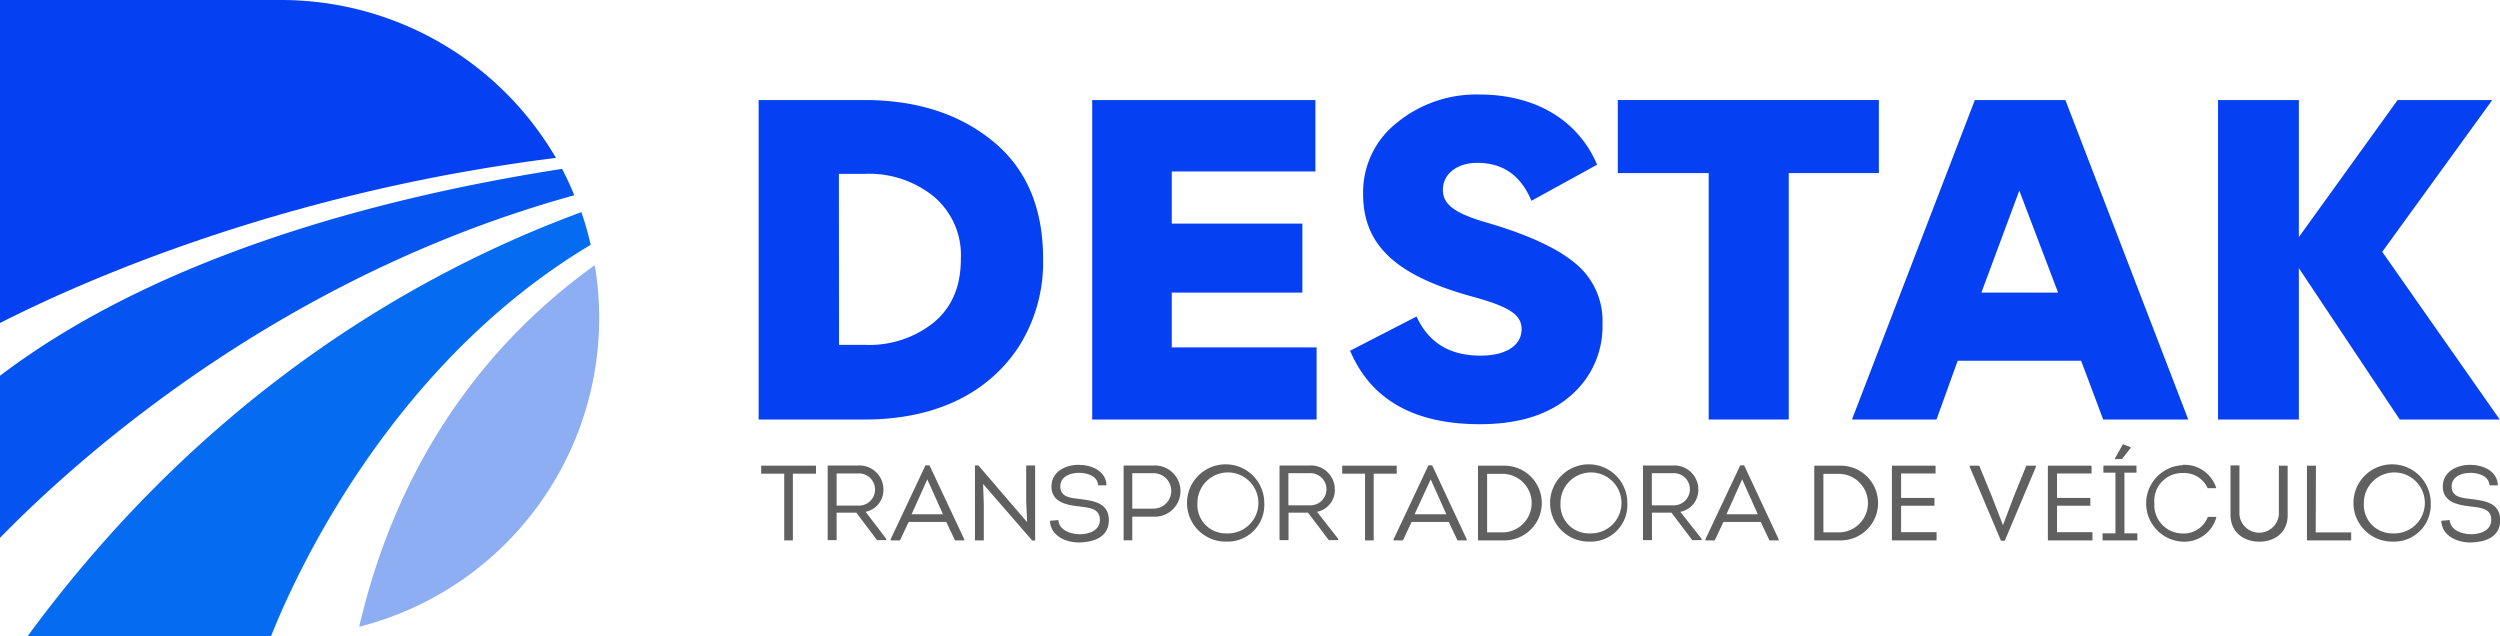 <svg xmlns="http://www.w3.org/2000/svg" viewBox="0 0 352.61 89.76"><defs><style>.cls-1{fill:#0540f2;}.cls-2{fill:#0554f2;}.cls-3{fill:#056cf2;}.cls-4{fill:#8daef2;}.cls-5{fill:#606060;}</style></defs><g id="Camada_2" data-name="Camada 2"><g id="Camada_1-2" data-name="Camada 1"><path class="cls-1" d="M78.41,22.27C39.55,27.12,11.06,39.92,0,45.56V0H39.63A44.88,44.88,0,0,1,78.41,22.27Z"/><path class="cls-2" d="M81,27.54C39.47,39,11,64.59,0,75.86V53C22.71,35.77,54.71,27.64,79.27,23.82A40.89,40.89,0,0,1,81,27.54Z"/><path class="cls-3" d="M83.31,34.53c-28.46,17-41.87,47.09-45.09,55.23H3.87C29.22,55.23,59.38,38.25,82,29.92A42.15,42.15,0,0,1,83.31,34.53Z"/><path class="cls-4" d="M84.51,44.88A44.91,44.91,0,0,1,50.66,88.4c6-25.68,19.92-41.45,33.23-51A45,45,0,0,1,84.51,44.88Z"/><path class="cls-1" d="M107,14.11h14.91c7.37,0,13.41,1.95,18.13,5.81s7.08,9.38,7.08,16.57a22.19,22.19,0,0,1-3.45,12.44c-4.55,6.9-12.26,10.24-21.7,10.24H107Zm11.34,34.53H122a14.53,14.53,0,0,0,9.72-3.17c2.54-2.13,3.8-5.06,3.8-8.92a10.79,10.79,0,0,0-3.85-8.86A14.47,14.47,0,0,0,122,24.52h-3.68Z"/><path class="cls-1" d="M185.53,24.18H165.27v7.36h18.42v9.73H165.27V49H185.7V59.17H154.05V14.11h31.48Z"/><path class="cls-1" d="M221.5,55.83q-4.58,4-12.78,4-13.89,0-18.3-10.36l9.38-4.83q2.5,5.52,9,5.52c3.63,0,5.81-1.43,5.81-3.74,0-2-1.67-3.16-7-4.6C197.44,39,192.26,34.94,192.26,27.4A12.47,12.47,0,0,1,197,17.33a17.68,17.68,0,0,1,11.63-4c8.28,0,14.1,3.91,16.63,9.9L216,28.32c-1.49-3.57-4-5.35-7.65-5.35-2.82,0-4.84,1.55-4.84,3.8,0,1.9,1.33,3.22,6.1,4.6,5.76,1.67,9.9,3.57,12.49,5.7a10.46,10.46,0,0,1,3.92,8.63A12.82,12.82,0,0,1,221.5,55.83Z"/><path class="cls-1" d="M241,24.41H228.18V14.11H265v10.3H252.29V59.17H241Z"/><path class="cls-1" d="M273.13,59.17H261.21l17.33-45.06h12.77l17.33,45.06h-12l-3.11-8.29H276.12Zm11.68-32.29-5.35,14.39h10.82Z"/><path class="cls-1" d="M312.84,59.17V14.11h11.4V33.44l13.93-19.33h13.35L336,35.52l16.57,23.65h-14.1L324.24,37.82V59.17Z"/><path class="cls-5" d="M107.36,66.81V65.68h7.73v1.13h-3.26v9.41h-1.22V66.81Z"/><path class="cls-5" d="M125,76v.18H123.7l-2.92-3.87H118v3.87h-1.26V65.66H121a3.37,3.37,0,0,1,3.6,3.39,3.14,3.14,0,0,1-2.51,3.14ZM121,71.31a2.27,2.27,0,1,0,0-4.53H118v4.53Z"/><path class="cls-5" d="M128.16,73.62l-1.23,2.6h-1.31v-.16l4.91-10.43h.57L136,76.06v.16h-1.3l-1.24-2.6Zm.42-1.09H133l-2.21-4.92Z"/><path class="cls-5" d="M138.66,68.26l.1,2.89v5.07h-1.25V65.65H138l6.87,8-.13-3v-5H146V76.24h-.41Z"/><path class="cls-5" d="M149.28,73.35c.07,1.41,1.7,2,3,2s2.81-.49,2.86-2c0-1.71-1.6-1.74-3-1.93-1.91-.2-3.84-.69-3.84-2.8s2-3.06,3.82-3.06,3.88.84,3.95,2.89h-1.17c-.12-1.34-1.54-1.76-2.75-1.76s-2.6.53-2.6,1.91c0,1.57,1.52,1.63,2.8,1.79,2.09.25,4.05.62,4.05,3s-2.17,3.07-4.08,3.12-4.16-.89-4.23-3.06Z"/><path class="cls-5" d="M158.48,76.21V65.66h4.22a3.61,3.61,0,1,1,0,7.21h-3v3.34Zm4.22-4.47a2.48,2.48,0,0,0,0-5c-1,0-2,0-3,0v5Z"/><path class="cls-5" d="M173,76.39A5.45,5.45,0,1,1,178.32,71,5.17,5.17,0,0,1,173,76.39Zm0-1.16A4.3,4.3,0,1,0,168.89,71,4,4,0,0,0,173,75.23Z"/><path class="cls-5" d="M188.74,76v.18h-1.32l-2.93-3.87h-2.75v3.87h-1.27V65.66h4.2a3.37,3.37,0,0,1,3.6,3.39,3.13,3.13,0,0,1-2.51,3.14Zm-4.07-4.73a2.27,2.27,0,1,0,0-4.53h-2.95v4.53Z"/><path class="cls-5" d="M189.31,66.81V65.68H197v1.13h-3.25v9.41h-1.22V66.81Z"/><path class="cls-5" d="M199.1,73.62l-1.23,2.6h-1.31v-.16l4.91-10.43H202l4.87,10.43v.16h-1.3l-1.23-2.6Zm.42-1.09H204l-2.21-4.92Z"/><path class="cls-5" d="M212.19,65.68a5.27,5.27,0,0,1,0,10.54h-3.73V65.68Zm0,9.4a4.13,4.13,0,0,0,0-8.24h-2.44v8.24Z"/><path class="cls-5" d="M224.17,76.39A5.45,5.45,0,1,1,229.53,71,5.17,5.17,0,0,1,224.17,76.39Zm0-1.16A4.3,4.3,0,1,0,220.1,71,4,4,0,0,0,224.17,75.23Z"/><path class="cls-5" d="M240,76v.18h-1.32l-2.93-3.87H233v3.87h-1.27V65.66h4.2a3.38,3.38,0,0,1,3.61,3.39A3.14,3.14,0,0,1,237,72.19Zm-4.07-4.73a2.27,2.27,0,1,0,0-4.53h-2.95v4.53Z"/><path class="cls-5" d="M243.08,73.62l-1.23,2.6h-1.31v-.16l4.91-10.43H246l4.87,10.43v.16h-1.3l-1.23-2.6Zm.43-1.09h4.42l-2.21-4.92Z"/><path class="cls-5" d="M259.62,65.68a5.27,5.27,0,0,1,0,10.54h-3.73V65.68Zm0,9.4a4.13,4.13,0,0,0,0-8.24h-2.44v8.24Z"/><path class="cls-5" d="M273,66.78h-4.86v3.45h4.7v1.1h-4.7v3.73h5v1.16h-6.3V65.68H273Z"/><path class="cls-5" d="M284,70.12l1.8-4.44h1.35v.18l-4.39,10.41h-.53l-4.41-10.41v-.18h1.34l1.82,4.44,1.53,3.95h0Z"/><path class="cls-5" d="M295,66.78h-4.87v3.45h4.7v1.1h-4.7v3.73h5v1.16h-6.29V65.68H295Z"/><path class="cls-5" d="M301.46,75.22v1h-4.91v-1h1.82V66.67h-1.7v-1h4.67v1h-1.7v8.55ZM298.3,64.76v-.11l1.13-2,1.08.43v.11l-1.22,1.55Z"/><path class="cls-5" d="M307.91,65.56a4.7,4.7,0,0,1,4.69,3.3h-1.22a3.62,3.62,0,0,0-3.47-2.14A3.93,3.93,0,0,0,303.86,71a4,4,0,0,0,4,4.24,3.6,3.6,0,0,0,3.54-2.34h1.22a4.67,4.67,0,0,1-4.75,3.5,5.4,5.4,0,0,1,0-10.79Z"/><path class="cls-5" d="M314.6,72.64v-7h1.26v6.94a2.79,2.79,0,0,0,5.56,0V65.68h1.24v7c0,2.36-1.74,3.72-4,3.72S314.6,75,314.6,72.64Z"/><path class="cls-5" d="M326.62,75.09h5v1.13h-6.24V65.68h1.27Z"/><path class="cls-5" d="M337.48,76.39A5.45,5.45,0,1,1,342.84,71,5.17,5.17,0,0,1,337.48,76.39Zm0-1.16A4.3,4.3,0,1,0,333.41,71,4,4,0,0,0,337.48,75.23Z"/><path class="cls-5" d="M345.52,73.35c.07,1.41,1.7,2,3,2s2.81-.49,2.86-2c0-1.71-1.6-1.74-3-1.93-1.91-.2-3.84-.69-3.84-2.8s2-3.06,3.83-3.06,3.87.84,3.94,2.89h-1.17c-.12-1.34-1.54-1.76-2.74-1.76s-2.61.53-2.61,1.91c0,1.57,1.52,1.63,2.8,1.79,2.1.25,4.05.62,4.05,3s-2.16,3.07-4.08,3.12-4.16-.89-4.23-3.06Z"/></g></g></svg>